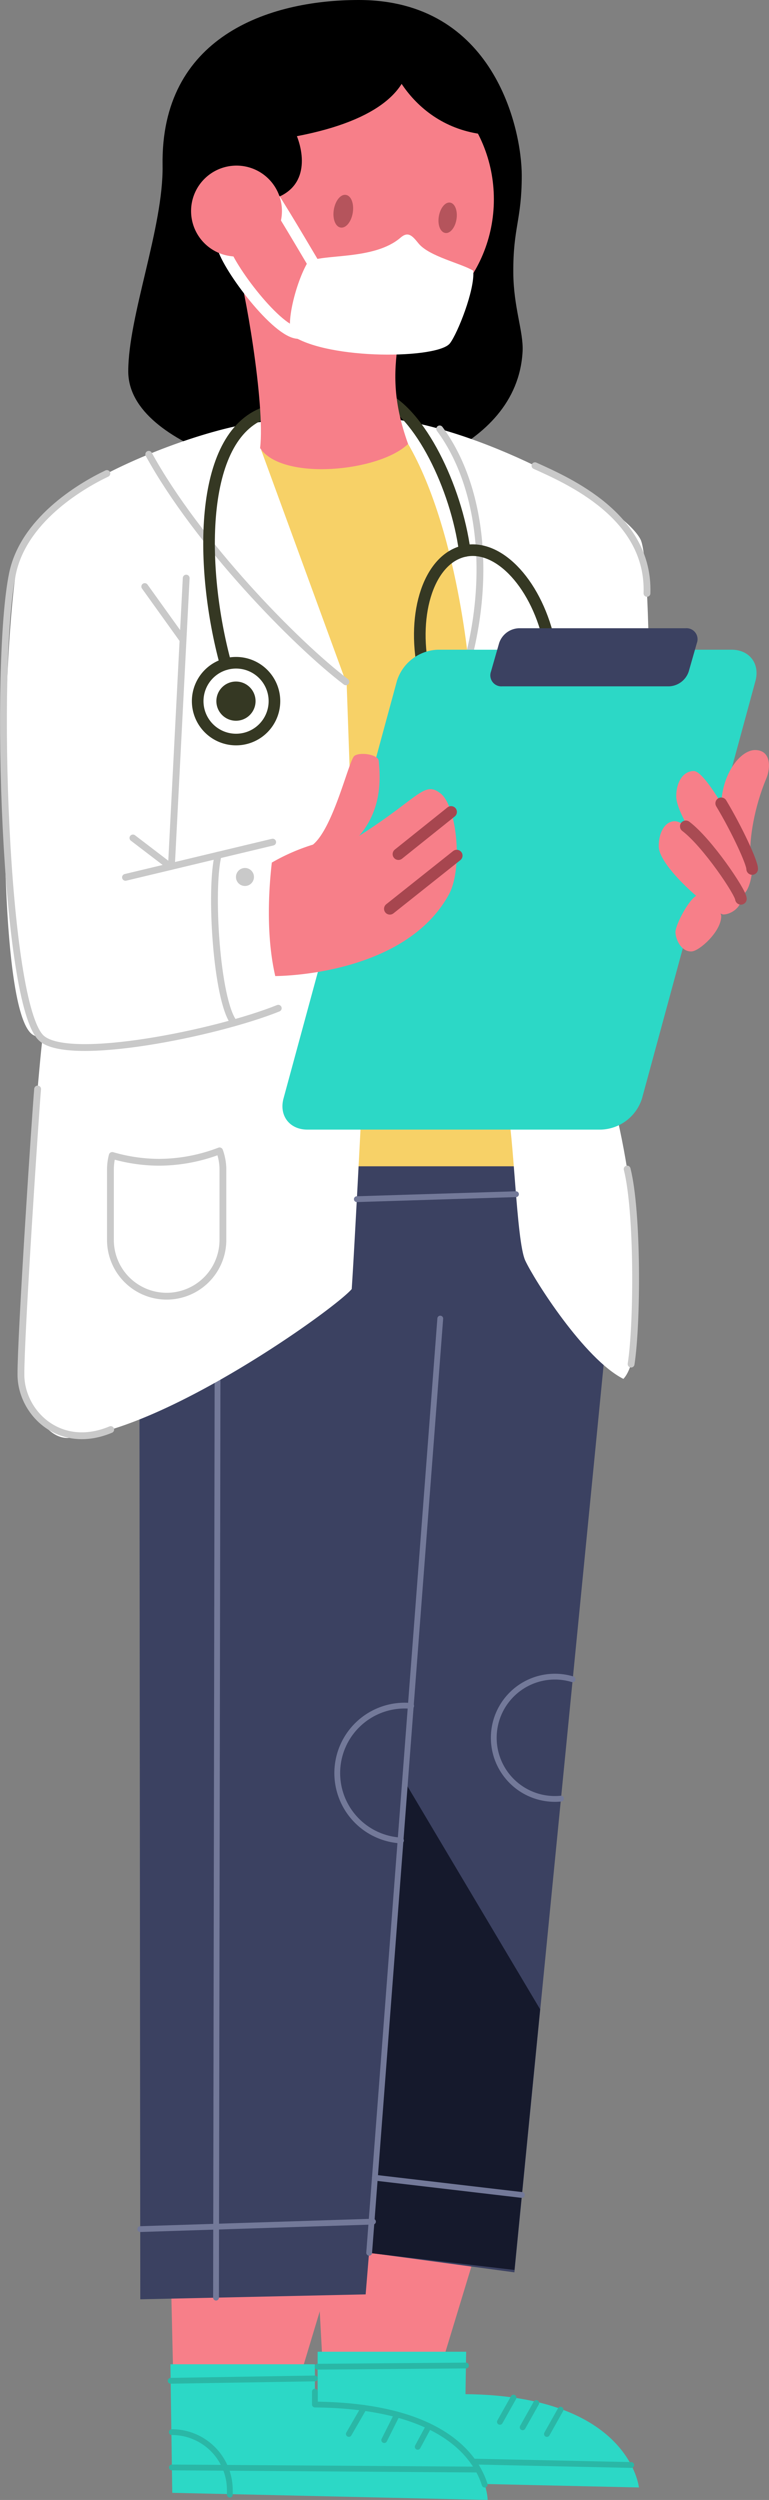 <svg xmlns="http://www.w3.org/2000/svg" viewBox="0 0 225.62 733.07"><rect x="0" y="0" width="225.62" height="733.07" fill="#808080" stroke="none"/><defs><style>.cls-1{fill:#f77f89;}.cls-1,.cls-10,.cls-11,.cls-12,.cls-13,.cls-16,.cls-2,.cls-3,.cls-4,.cls-5,.cls-7{fill-rule:evenodd;}.cls-3{fill:#3b4161;}.cls-4{fill:#15192c;}.cls-5{fill:#f7d167;}.cls-14,.cls-15,.cls-17,.cls-18,.cls-6,.cls-8,.cls-9{fill:none;}.cls-6{stroke:#737999;}.cls-11,.cls-14,.cls-15,.cls-17,.cls-18,.cls-6,.cls-8,.cls-9{stroke-linecap:round;stroke-linejoin:round;}.cls-18,.cls-6{stroke-width:1.7px;}.cls-7{fill:#fff;}.cls-11,.cls-8{stroke:#c9c9c9;stroke-width:2px;}.cls-9{stroke:#353823;}.cls-14,.cls-15,.cls-17,.cls-9{stroke-width:3.41px;}.cls-10{fill:#353823;}.cls-11{fill:#606060;}.cls-12{fill:#c9c9c9;}.cls-13{fill:#2cd8c6;}.cls-14{stroke:#a7464f;}.cls-15{stroke:#a94b53;}.cls-16{fill:#b5545c;}.cls-17{stroke:#fff;}.cls-18{stroke:#2ab7a6;}</style></defs><title>dr-woman-teal</title><g id="Layer_2" data-name="Layer 2"><g id="Layer_1-2" data-name="Layer 1"><path class="cls-1" d="M138.3,664.64l-8.72,28.67-34.86,1.26-2.33-43.11Z"/><path class="cls-1" d="M50.2,670.06l.65,28.23,36.4,1.27,9.46-31.42Z"/><path class="cls-2" d="M105.25,0c39.61,0,47.81,37.63,47.83,51.45,0,13.17-2.57,15.18-2.48,28.53.06,10.14,3,17.24,2.73,23-1.56,30-42.12,38.65-53.7,38.82s-62-9.59-62-32.91c0-16.27,10.35-42.29,10.07-60.36C47.08,11,78.46,0,105.25,0Z"/><path class="cls-3" d="M40.92,410.5l.24,263.73,66.12-1.44,1-12.21,42.64,5.75,27.06-275-14.61-70.42L66.8,318.27Z"/><path class="cls-4" d="M118.82,522.56l39.65,66.63-7.53,76.44-42.71-5Z"/><path class="cls-5" d="M91,342h70.24l9.51-103.77-12.69-79.52-24-23.11L110,124.86,66.55,131.5Z"/><path class="cls-6" d="M63.38,673.75l.46-280.53"/><path class="cls-7" d="M78.93,123.58c-16.42.45-65.45,18.25-72.61,36.31C.88,173.59-2.85,297.55,9.93,303.6a13.88,13.88,0,0,0,2.56.94c-.77,3.8-8.13,91.79-6.26,99.11s6.78,18.4,13.89,18C47.63,420,98.17,383.89,103.19,378c.77-11.16,2.9-53.08,2.9-53.08l-4.38-124.38L76.64,132S95.35,123.13,78.93,123.58Z"/><path class="cls-7" d="M114.71,122.8c28.23,3.51,68.08,25.4,73.21,35.37,4.32,8.38,2.13,116.87,2.13,116.87s-16,21.95-8.79,53.52c6.62,29.12,8.58,68.43,1.64,75.78-11.44-5.79-26.15-29-28.8-34.72s-3.34-38.08-5.38-45-11.17-129.43-11.17-129.43S133.29,145.7,114.71,122.8Z"/><path class="cls-8" d="M43.64,133.22c14.21,25.91,43,55.44,57.84,66.71"/><path class="cls-8" d="M129,125.77c12.65,17.06,15.91,46.05,6,75.49"/><path class="cls-9" d="M58,205.6a11.26,11.26,0,1,1,11.25,11.26A11.26,11.26,0,0,1,58,205.6Z"/><path class="cls-10" d="M63.48,205.6a5.75,5.75,0,1,1,5.75,5.75A5.75,5.75,0,0,1,63.48,205.6Z"/><path class="cls-9" d="M66.21,194.75C58.61,166.84,58.12,128,77.74,121"/><path class="cls-9" d="M112,116.25c11.19,4.74,21.85,26.6,24.35,45.32"/><path class="cls-9" d="M124.27,196.73c-3.58-17.3,1.82-33,12.06-35.16s21.45,10.18,25,27.48-1.82,33-12.06,35.15S127.85,214,124.27,196.73Z"/><path class="cls-8" d="M54.63,169.52l-4.32,84.11"/><path class="cls-8" d="M42.47,172,53.7,187.66"/><path class="cls-11" d="M80,246.94,36.82,257.27"/><path class="cls-8" d="M39,245.72l11,8.4"/><path class="cls-8" d="M81.64,295.65c-18.16,7.31-61.3,16.05-69.45,8.81-10.9-9.69-14-109.7-8.53-136.23,3.19-15.44,19.3-25.38,27.7-29.38"/><path class="cls-8" d="M68.66,299.93c-5.18-6.57-7.16-39.33-4.66-49.16"/><path class="cls-12" d="M69.23,257.17a2.64,2.64,0,1,1,2.64,2.63A2.63,2.63,0,0,1,69.23,257.17Z"/><path class="cls-8" d="M64.42,337.47a49.9,49.9,0,0,1-18,3.35,49.76,49.76,0,0,1-13.49-2,16.58,16.58,0,0,0-.53,3.88v20.89a16.49,16.49,0,1,0,33,0V342.68A16.4,16.4,0,0,0,64.42,337.47Z"/><path class="cls-13" d="M93.19,689.61v37.67l94.26,2.13s-2.68-26.92-50.88-27.36c.18-11.83.2-12.44.2-12.44Z"/><path class="cls-13" d="M50,693.28l.54,37.7,92.53,2.09s0-27.49-50.68-28V693.28Z"/><path class="cls-13" d="M128.42,190.52h86.23c5.23,0,8.35,4.09,7,9.13L188.36,322.11a13.07,13.07,0,0,1-12,9.13H90.18c-5.22,0-8.35-4.09-7-9.13l33.28-122.46A13.06,13.06,0,0,1,128.42,190.52Z"/><path class="cls-3" d="M152.22,184.22h48.94a3.23,3.23,0,0,1,3.29,4.36l-2.38,8.32a6.34,6.34,0,0,1-5.78,4.36H147.35a3.24,3.24,0,0,1-3.29-4.36l2.38-8.32A6.36,6.36,0,0,1,152.22,184.22Z"/><path class="cls-1" d="M79.75,252.94a58.58,58.58,0,0,1,12.07-5.27c6.07-5,10.53-24.75,12.14-26s7-.44,7.16,1.43c.7,6.85.33,14.85-5.74,22,17.66-11.23,19-16.21,23.86-12.45s6.61,22.1,2.44,29.68C120.2,283.25,90,286.08,80.76,286.22,78.46,276.27,78.46,264.24,79.75,252.94Z"/><path class="cls-6" d="M41.15,653.65l68.28-2.19"/><path class="cls-6" d="M129.17,386.65,108.31,660.59"/><path class="cls-6" d="M110,638.58l43.12,5.06"/><path class="cls-6" d="M164.59,527.42a17.93,17.93,0,1,1,3.41-35"/><path class="cls-6" d="M117.65,539.69a19.79,19.79,0,0,1,1.09-39.55q1,0,1.89.09"/><path class="cls-14" d="M132.35,238.09,116.9,250.46"/><path class="cls-14" d="M134,250.89l-19.62,15.6"/><path class="cls-1" d="M220.16,250.3c-.24-4.12,1-13.27,4.66-22,1.34-3.16,1.42-8.36-3.29-8.36-5.36,0-12.53,10.76-9,23.57S220.51,256.12,220.16,250.3Z"/><path class="cls-1" d="M203.56,226.09c4.26,0,17.21,25.62,17.12,28.73s-1.44,7.84-3.45,7.6S198.4,240.77,198.4,233.5C198.4,229.29,200.45,226.09,203.56,226.09Z"/><path class="cls-1" d="M198,240.81c5.31,0,19.31,20.42,19.41,22.76s-2.73,4.49-5.07,4.59-19.07-13.62-19.07-20C193.24,244.26,195,240.81,198,240.81Z"/><path class="cls-1" d="M202.9,279c2.3-.11,8.7-5.83,8.7-10.33,0-1.77-4.47-6.35-6.71-6.21s-6.81,8.75-6.72,10.94S199.89,279.11,202.9,279Z"/><path class="cls-14" d="M211.6,235.56c4.59,7.64,9.13,17.42,9.08,19.26"/><path class="cls-15" d="M201.21,242.31c6.32,4.76,16.09,19.31,16.17,21.26"/><path class="cls-1" d="M63.06,58.49C63.06,35.6,81.37,17,104,17s40.9,18.56,40.9,41.45S126.55,99.94,104,99.94,63.06,81.39,63.06,58.49Z"/><path class="cls-16" d="M97.94,61.48c.44-2.64,2-4.59,3.56-4.33s2.42,2.6,2,5.24-2,4.59-3.56,4.34S97.51,64.13,97.94,61.48Z"/><path class="cls-16" d="M128.75,63.46c.41-2.47,1.89-4.29,3.32-4.05s2.26,2.43,1.86,4.9-1.9,4.28-3.33,4S128.34,65.93,128.75,63.46Z"/><path class="cls-1" d="M69.31,76.74c2.43,6.76,8.54,41.89,7,54.65,6.4,9.7,34.92,7,43.42-1.21-4.23-11.81-4.39-20.28-2.84-30.24C118.36,90.62,66.88,70,69.31,76.74Z"/><path class="cls-2" d="M120.19,16c.35,9.85-8.64,19.26-33.08,23.93,2.68,6.91,2.9,17.3-10.45,19.17C61.09,61.26,59.82,41.37,59.82,41.37L83.14,13.82S119.85,6.13,120.19,16Z"/><path class="cls-2" d="M112.85,9.07c-1,8.75,9.07,30,32.39,30.58C161.82,39.65,113.82.31,112.85,9.07Z"/><path class="cls-7" d="M85.8,98.47c-2.24-2.83,1-15.73,4.53-21.64,4.26-2.51,19.37-.42,27.16-7.12,2.29-2,3.52-.52,5.3,1.67,3.13,3.84,12.54,5.83,16.06,8,.52,5.6-4.62,18.42-6.84,21.29C128.53,105.22,96.72,105.63,85.8,98.47Z"/><path class="cls-17" d="M92.39,78c-2.06-3.44-11.06-18.83-13.93-22.73"/><path class="cls-17" d="M87.57,97.65C81.48,97.65,67,78.6,65.35,72.21"/><path class="cls-1" d="M56.06,61.89A13.33,13.33,0,1,1,69.39,75.22,13.33,13.33,0,0,1,56.06,61.89Z"/><path class="cls-6" d="M104.69,351.64l46.7-1.46"/><path class="cls-18" d="M140.29,724.16l-89.86-.62"/><path class="cls-18" d="M142.21,728.57c-2.47-7.81-12.13-23.11-49.82-23.48V701.3"/><path class="cls-18" d="M50.43,713.18a17,17,0,0,1,17,17c0,.45,0,.89,0,1.33"/><path class="cls-18" d="M102.35,713.72l4.41-7.64"/><path class="cls-18" d="M112.73,715.52l3.76-7.5"/><path class="cls-18" d="M122.55,717.49l3.27-6.07"/><path class="cls-18" d="M50.07,698.13l42.32-.69"/><path class="cls-18" d="M93.19,694l43.52-.35"/><path class="cls-18" d="M185.19,722.82l-46.42-1"/><path class="cls-18" d="M150.67,703.06l-4,7.11"/><path class="cls-18" d="M157.34,704.65l-4,7.12"/><path class="cls-18" d="M164.46,706.61l-4,7.12"/><path class="cls-8" d="M32.49,419.2c-15,6.28-26.26-4.91-26.35-16s4.3-77.26,4.9-83.86"/><path class="cls-8" d="M189.82,174c.78-22.64-23.06-33-32.87-37.44"/><path class="cls-8" d="M185.16,400c1.87-12.07,2-44.73-1.16-57.19"/></g></g></svg>